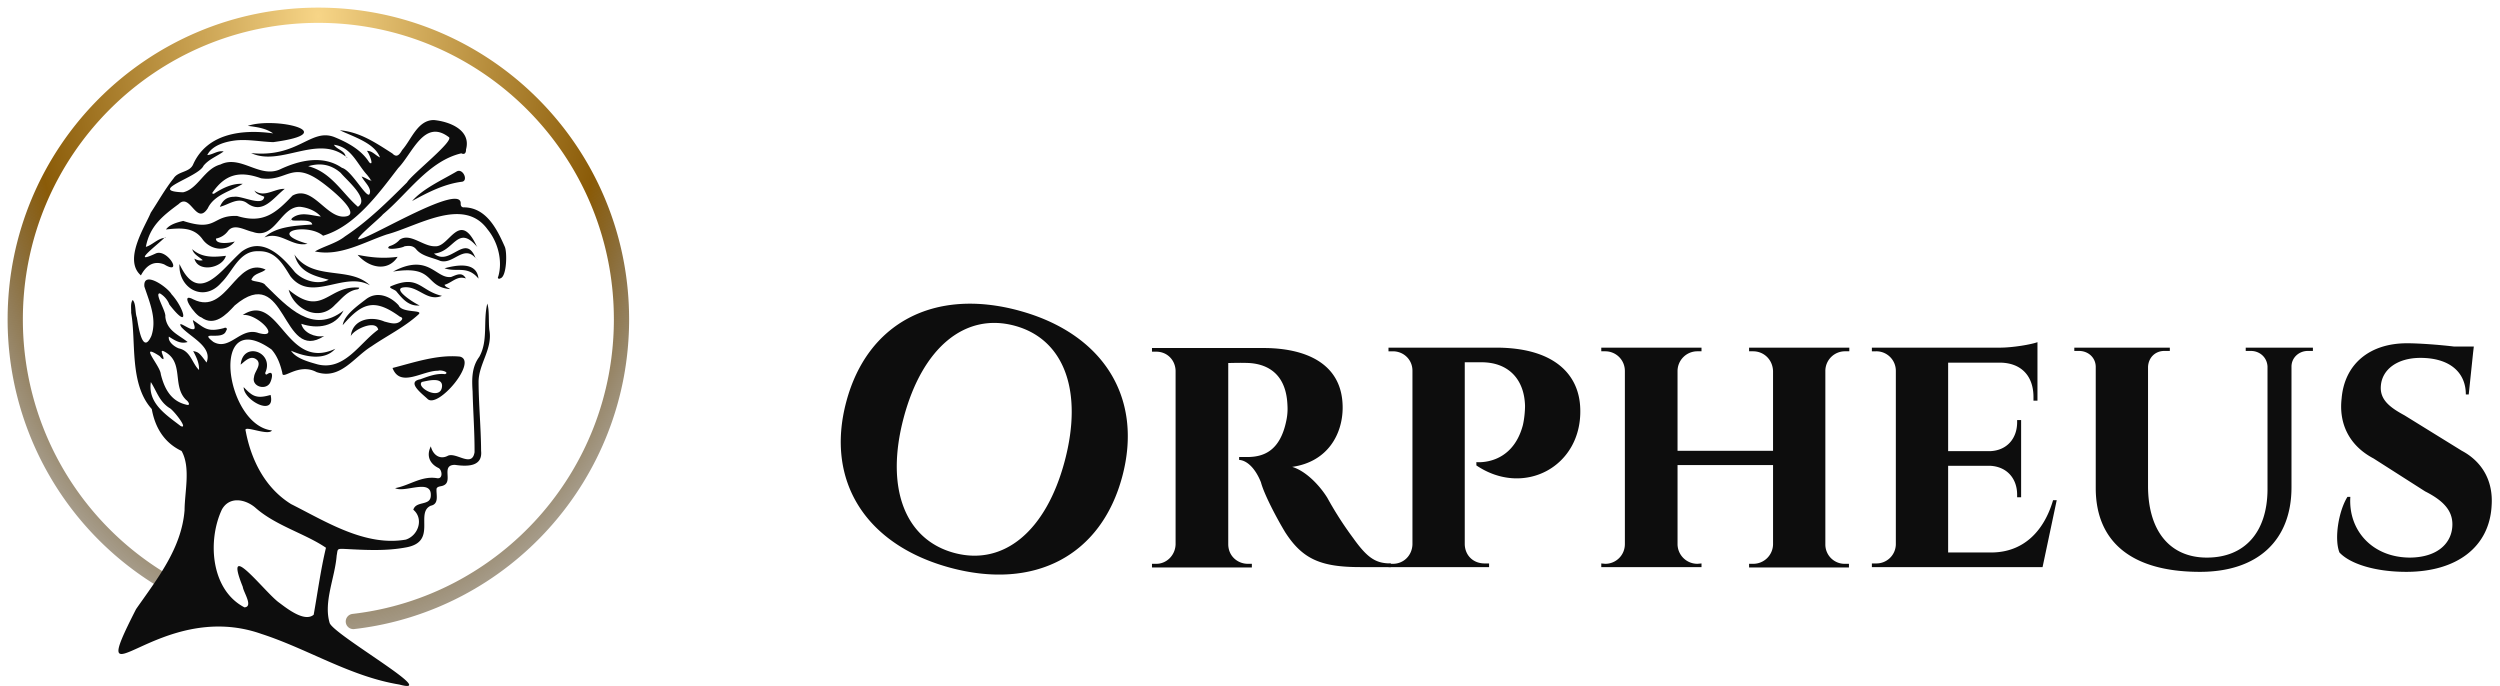 <svg width="164" height="45" fill="none" xmlns="http://www.w3.org/2000/svg"><path d="M88.793 35.33a22.965 22.965 0 01-1.715-2.663c-.453-.744-1.358-1.752-2.311-2.04 2.358-.336 3.311-2.183 3.311-3.887 0-2.975-2.549-3.91-5.193-3.91H75.57v.24h.286c.69 0 1.239.527 1.263 1.247v11.397c-.024.72-.596 1.272-1.263 1.272h-.286v.24h6.552v-.24h-.263c-.643 0-1.286-.48-1.286-1.296V23.813c.262 0 .739-.024 1.358 0 .81.048 2.43.384 2.525 2.76a3.66 3.66 0 01-.071 1.007c-.405 2.016-1.501 2.376-2.478 2.4h-.62v.191c.453.024 1.025.456 1.43 1.464.215.816 1.072 2.423 1.596 3.287 1.144 1.776 2.359 2.28 4.932 2.28h2v-.24c-.976 0-1.524-.336-2.453-1.632z" fill="#0D0D0D"/><path d="M103.664 26.788c-.072-2.231-1.716-3.983-5.527-3.983h-7.052v.24h.286c.715 0 1.286.552 1.286 1.272v11.397c-.024.72-.572 1.272-1.286 1.272h-.286v.216h6.599v-.24h-.286c-.762 0-1.286-.528-1.31-1.248V23.765h1.096c1.763 0 2.81 1.104 2.858 2.855 0 .36-.047.864-.142 1.272-.715 2.687-3.05 2.423-3.05 2.423v.216c3.121 2.112 6.957.072 6.814-3.743zm16.079-2.447a1.29 1.29 0 011.31-1.296h.262v-.24h-6.575v.24h.262c.715 0 1.286.552 1.31 1.296v5.23h-6.265v-5.254a1.3 1.3 0 011.31-1.272h.262v-.24h-6.575v.24h.262c.691 0 1.286.552 1.286 1.296V35.69c0 .744-.595 1.296-1.286 1.296l-.262-.024v.24h6.575v-.24l-.262.023a1.3 1.3 0 01-1.31-1.271v-5.207h6.265v5.207a1.3 1.3 0 01-1.31 1.272h-.262v.24h6.551v-.24h-.262a1.265 1.265 0 01-1.286-1.272V24.34zm14.94 8.469c-.62 2.112-2.001 3.408-4.003 3.432h-2.882v-5.687h2.739c1.12.048 1.787.84 1.787 1.896v.168h.262v-5.063h-.262v.144c0 1.08-.691 1.872-1.81 1.896h-2.716v-5.807h3.43c1.382.024 2.168.888 2.168 2.256v.24h.262v-3.84c-.381.145-1.596.36-2.477.36h-8.386v.24h.286a1.28 1.28 0 011.286 1.272v11.397a1.275 1.275 0 01-1.286 1.248h-.286v.24h11.197l.929-4.391h-.238zm17.044-10.005h-4.407v.216h.333c.596 0 1.072.432 1.096 1.032v8.086c-.024 2.783-1.501 4.439-3.978 4.439-2.43 0-3.86-1.752-3.86-4.703v-7.798c.024-.624.477-1.056 1.072-1.056h.358v-.216h-6.266v.216h.31c.596 0 1.096.432 1.096 1.056v7.942c0 3.43 2.239 5.494 6.837 5.494 3.812 0 6.004-2.087 6.004-5.542v-7.918c0-.6.5-1.032 1.072-1.032h.333v-.216zm6.005 4.439c-.929-.504-1.62-1.008-1.548-1.92.071-1.079 1.072-1.847 2.597-1.847 1.905 0 2.978.936 2.978 2.4h.19l.286-2.736.048-.407h-1.287c-1-.12-2.311-.216-3.097-.216-2.43 0-4.097 1.343-4.288 3.622-.191 1.656.5 3.096 2.096 3.935l3.383 2.16c1.287.648 1.787 1.32 1.787 2.16 0 1.175-.905 2.159-2.763 2.183-2.526 0-4.074-1.824-3.931-3.983h-.191c-.572.912-.881 2.735-.524 3.647.691.744 2.335 1.271 4.384 1.271 3.311 0 5.455-1.631 5.598-4.342.119-1.704-.691-2.928-1.954-3.6l-3.764-2.327zM66.825 20.37c-5.522-1.49-9.93.799-11.31 5.99-1.388 5.215 1.299 9.392 6.822 10.883 5.522 1.49 9.9-.781 11.287-5.996 1.382-5.191-1.276-9.386-6.799-10.876zm-4.23 15.9c-3.244-.876-4.534-4.28-3.313-8.868 1.227-4.612 4.034-6.91 7.278-6.035 3.245.876 4.511 4.273 3.284 8.885-1.22 4.589-4.004 6.893-7.248 6.018z" fill="#0D0D0D"/><path d="M23.18 40.77c9.9-1.142 17.59-9.58 17.59-19.82C40.77 9.932 31.866 1 20.884 1 9.903 1 1 9.932 1 20.95a19.952 19.952 0 009.495 17.014" stroke="url(#paint0_radial_331_215)" stroke-linecap="round"/><path d="M32.099 21.632c-.057-.525.01-1.277-.125-1.693l-.005-.028c-.29 1.154.072 2.43-.528 3.498-.504.674-.49 1.48-.438 2.273.032 1.327.134 2.656.128 3.983-.166 1.028-1.178-.004-1.74.227-.547.3-1.003-.076-1.128-.612-.314.63-.062 1.157.52 1.43.232.147.285.73-.116.658-1.027-.168-1.799.483-2.747.653.634.338 2.444-.688 2.338.538-.054.64-.963.282-1.145.88.698.581.338 1.688-.49 1.959-2.666.465-5.245-1.183-7.525-2.328-1.726-1.067-2.635-2.929-2.985-4.82-.157-.402 1.48.373 1.728-.014-3.071-.332-4.15-8.238-.028-5.309.387.436.583.993.71 1.547 0 .49 1.058-.703 2.243-.064 1.566.52 2.451-.982 3.598-1.686 1.02-.7 2.164-1.257 3.077-2.085.406-.352-1.078-.068-1.293-.615-.54-.585-1.376-.932-2.092-.43-.567.44-1.482 1.07-1.573 1.736 1.296-1.502 2.092-1.761 3.75-.555.218.066.17.175.057.277-.303.287-.716.128-1.068.043-.929-.396-2.095-.124-2.209.948.258-.482 1.67-1.08 1.798-.416-1.228.877-2.198 2.705-3.964 2.28-.608-.172-1.418-.383-1.757-.9.89.39 2.192.687 2.905-.127-3.253 1.521-3.653-3.797-6.072-2.217.97-.107 2.585 1.605 1.046 1.185-1.19-.43-1.879 1.196-2.97.583-1.026-.796.62-.05.831-.727.118-.147.012-.258-.148-.178-1.117.294-1.27-.028-2.027-.528-.01.148.283.651-.026.596-.258.014-1.054-.645-.727-.133.598.666 2.066 1.287 1.647 2.321-.473-.638-.522-.681-.877-.752.21.398.407.788.384 1.241-.458-.434-.542-1.248-1.32-1.415-.309-.11-.729-.45-.658-.774.483.313.804.484 1.23.354-.566-.465-1.368-.73-1.464-1.663.071-.327-.744-1.574-.35-1.524.285.17.503.427.617.73 1.399 1.798.975.227.144-.673-.264-.468-1.89-1.609-1.783-.504.344 1.037.834 2.137.458 3.235-.589 1.306-.86-.688-.951-1.204-.13-.354-.045-.898-.272-1.154-.165.2-.09.58-.104.84.338 1.87-.133 4.673 1.353 6.314.206 1.164.782 2.195 1.955 2.75.607 1.075.204 2.658.196 3.893-.2 2.502-1.782 4.479-3.181 6.482-3.503 6.87 1.444-.767 8.22 1.626 3.063.992 5.821 2.79 9.046 3.321 2.787.757-4.273-3.245-4.565-4.033-.418-1.375.35-2.987.458-4.42.085-.446-.013-.465.578-.439 1.31.069 2.638.143 3.935-.096 2.13-.355.608-2.267 1.66-2.742.575-.116.342-.737.38-1.118.065-.176.311-.134.469-.218.623-.273-.202-1.34.735-1.344.788.114 1.831.14 1.718-.925-.007-1.49-.154-2.974-.165-4.463-.023-1.223.949-2.211.704-3.475zM11.854 27.95c-.982-.754-2.164-1.501-1.958-2.885.4.632.554 1.266 1.214 1.696.229.087 1.297 1.436.744 1.189zm.354-1.406c-1.017-.239-1.434-1.086-1.66-1.998-.023-.544-1.506-2.114-.089-1.197.09.07.13.195.261.21.06-.166-.311-.687.05-.503 1.343.688.49 2.263 1.446 3.184.149.1.32.407-.008.304zm9.175 9.389c-.348 1.45-.543 2.927-.805 4.393-.597.507-1.736-.394-2.27-.794-.9-.634-3.716-4.356-2.38-1.031.037.344.706 1.295.11 1.343-2.217-1.15-2.434-4.384-1.484-6.415.482-.87 1.493-.703 2.17-.15 1.332 1.201 3.298 1.722 4.66 2.654zm1.626-13.886c.005 0 .008 0 .005-.006a.059.059 0 00-.005.007zm-10.98-1.212h.005s-.004-.003-.005 0zm21.078-4.665c-.498-1.124-1.192-2.54-2.652-2.568-.168.018-.238-.094-.233-.242.065-1.376-5.686 2.115-6.566 2.31-.74.273 1.304-1.378 1.46-1.608 1.62-1.347 3.002-3.499 5.147-4.004.22.112.316-.043.307-.251.348-1.256-1.034-1.827-2.105-1.932-1.072-.003-1.477 1.283-2.078 1.96-.166.28-.343.551-.647.232-1.068-.681-2.12-1.409-3.446-1.521.933.444 2.28.84 2.634 1.783-.295-.13-.516-.45-.86-.43.153.154.498 1.064.15.746-.513-.812-1.402-1.294-2.283-1.653-1.555-.601-2.372 1.369-5.46 1.051 1.924.9 4.33-1.237 6.194.222-.054-.392-.573-.454-.764-.768 1.142.147 1.499 1.239 2.177 1.977.55.682.02.221-.36.105.181.377.706.774.51 1.168-.21.255-1.177-1.581-1.8-1.736-1.237-.855-2.772-.504-4.042.09-1.356.63-2.592-.966-3.927-.31-1.064.276-1.469 1.607-2.454 1.825-2.416-.09 1.014-.989 1.34-1.74.356-.438.883-.62 1.322-.94-.4-.079-.706.214-1.073.237.319-.654 1.225-.897 1.93-.969.802-.068 1.596.096 2.396.12 4.613-.615.117-1.68-1.67-1.067.617.08 1.184.156 1.662.493-1.992-.282-4.31-.02-5.235 2.01-.225.57-.985.446-1.297.945-.564.708-.999 1.499-1.495 2.248-.336.847-1.834 3.087-.646 4.113.304-.569.776-1.014 1.525-.723 1.29.784.198-1.078-.566-.709-1.735.811.26-.675.575-1.031-.47.07-.789.473-1.21.592.258-1.339 1.05-1.998 2.155-2.81.773-.768 1.149 1.449 1.908.278.432-.914 1.579-1.136 2.289-1.604-.65-.035-1.27.255-1.799.593-.055.035-.108.107-.206.017.845-1.246 1.796-1.482 3.214-.972 1.692.247 1.995-1.178 3.913.21.395.272 2.61 1.998 1.741 2.27-1.31.345-2.216-2.1-3.594-1.346-1.098 1.155-1.925 1.867-3.637 1.335-1.678-.06-1.281 1.062-3.534.327-.4.096-.893.231-1.13.559.88-.089 1.793-.19 2.387.627.483.695 1.544.916 2.127.162-.342.11-1.265.215-1.232-.191a1.27 1.27 0 00.781-.486c.407-.54 1.113-.054 1.634.05 1.473.534 1.797-1.642 3.082-1.65.507.048 1.042.258 1.38.639-.627-.061-1.306-.344-1.874.099-.373.382 1.241-.077 1.31.425-1.045.077-2.38.121-3.136.85 1.052-.444 1.8.65 2.827.416-2.76-.798.028-1.38 1.02-.53 2.091-.615 3.64-2.759 4.927-4.436.941-.965 1.699-3.252 3.312-2.04.445.209-2.43 2.458-2.73 2.978-1.273 1.265-2.555 2.543-4.07 3.542-.574.46-1.412.652-1.972.988 1.65.34 3.204-.607 4.714-1.115 2.02-.537 5.035-2.515 6.612-.33.678.821 1 2.062.703 3.084-.075.112.026.202.142.122.422-.116.448-1.763.276-2.087zm-15.19-7.42c.006 0-.022.016-.022.017l.021-.017zm5.563 4.814c-1.008-.86-1.743-2.278-3.262-2.659.83-.251 1.528-.092 2.136.44.377.468 1.916 1.718 1.126 2.22v-.001zm.869-1.684c-.025-.01-.03-.027-.012-.048.017.015.033.034.012.05v-.002zm-1.673-1.61l-.007-.005c0 .005-.003.01-.005.014l.012-.009zm-3.609 4.207c0-.008 0-.01-.009-.01l.01.01zm-8.287 1.115v.013l.012-.003-.012-.01z" fill="#0D0D0D"/><path d="M22.535 20.375c-.52 1.056-1.712 1.23-2.77.865.126.586.921.926 1.503.8-2.827 1.849-2.437-4.903-5.869-2.004-.575.633-1.346 1.41-2.191.785-.432-.116-1.513-1.724-.506-1.173 2.194 1.061 2.753-2.852 4.722-1.967-.23.228-.709.232-.898.59-.216.245.72.129.896.45 1.44 1.404 3.072 3.25 5.113 1.654z" fill="#0D0D0D"/><path d="M19.32 16.707c1.217 1.757 3.622.722 4.948 2.01-1.716-.964-3.833 1.183-5.217-.593-.495-.798-.98-1.676-2.082-1.643-1.278-.068-1.687 1.33-2.448 2.06-1.15 1.338-2.836.37-2.747-1.221 1.28 2.763 2.736.363 4.068-.807 1.376-1.028 2.675.31 3.5 1.336.535.558 1.5.866 2.22.501-.98-.26-1.945-.495-2.241-1.643zm10.845 6.686c-1.482-.142-2.997.383-4.415.747.5 1.324 1.979.163 2.992.181.154-.078.783.097.45.223-.57-.064-1.1.148-1.62.337-.948.171.14.968.464 1.279.67.715 3.353-2.485 2.128-2.767zm-1.166 1.923c-.045 1.038-1.746.093-1.323-.26.333-.066 1.332-.352 1.323.26zm2.289-9.134c-1.286-1.5-1.48.349-2.818.452 1.055.894 2.05-1.405 2.728.296-.787-.902-1.458.442-2.321.183-.525-.224-1.182-.298-1.564-.745-.21-.271-.486-.255-.776-.212-.165.132-1.386.3-.99-.01a1.4 1.4 0 00.675-.422c.681-.478 1.557.473 2.331.43.93.075 1.593-2.45 2.735.028z" fill="#0D0D0D"/><path d="M18.936 19.006c2.247 1.882 2.57-.328 4.63-.135-.03.105-.098.108-.152.117-.634.094-.999.615-1.437 1.008-1.041 1.158-2.692.296-3.04-.99zm10.224-.321c.077.175.259.178.361.281-1.706-.157-.93-1.594-3.738-1.15 2.348-1.25 2.797.498 3.814.352.352-.134.718-.356.964.101-.56-.209-.905.274-1.4.416zm-13.372 5.236c.146-1.539 2.16-.852 1.642.464-.045.068-.045.202.069.181.514-.376.341.35.196.582-.314.473-1.201.19-1.03-.413.025-.365.488-.763.217-1.1-.406-.397-.798.049-1.094.286zm.909-11.412c.656.483 1.313-.15 1.985-.12-.744.572-1.441 1.72-2.483.93-.587-.42-1.211.121-1.776.248.199-.46.486-.658.95-.659.487-.081 1.894.677 1.962 0-.232-.108-.522-.157-.639-.4zm12.297 6.898c-1 .416-1.552-.692-2.537-.552-.765.107.811 1.093 1.076 1.182-.712.071-1.116-.42-1.522-.909-.099-.15-.668-.255-.298-.38 1.775-.728 1.852.333 3.28.66zm-1.967-6.213c.707-.808 1.939-1.366 2.909-1.933.417-.273.806.578.38.66-1.173.142-2.285.716-3.296 1.274h.007zM12.754 16.97c.158.076.316.159.547.097-.273-.242-.607-.387-.686-.717.63.572 1.424.525 2.205.43-.233.823-1.827 1.115-2.066.19zm10.707-.253c.951.188 1.71.25 2.623.131-.629.989-1.86.745-2.623-.13zm-7.065 9.066c.418.354.872.26 1.355.125.347 1.484-1.783.355-1.765-.513 0 0 .252.275.41.388zm14.992-7.506c-.722-.884-1.43-.397-2.226-.678.744-.201 2.115-.472 2.226.678zm-20.599-2.676l.065-.043c.013.085-.088.01-.065.043zm11.875-5.319a.11.11 0 01.075.02.104.104 0 01.041.063c-.036-.022-.08-.103-.116-.083zm8.658 6.763c-.04-.028-.081-.125-.124-.115.073.01.08.08.124.115z" fill="#0D0D0D"/><path d="M12.762 16.978l-.031.013c.008-.005.025-.03.031-.013zm9.766 3.405l-.005-.032c.003.007.019.026.005.032zm-10.499.451l.022-.026c-.007.007-.01.028-.022.026zm7.311-4.125l-.026.02c.065.023-.018-.03.027-.02zm-6.704-.356l-.029.022c.068.027-.013-.034.029-.022zm18.636-.18c.06-.012.012.048.03-.008.005-.018-.02-.019-.015.016l-.015-.008zm-10.078-.71l.01.028c-.006-.01-.03-.02-.01-.027zm-2.136-.995c-.026.052.052.007-.003.03-.045.015-.03-.043.012-.021l-.009-.01zm-2.343-1.952c-.06.012-.01-.05-.022.006-.003.014.02.013.007-.013l.015.007zm6.067-2.161l.007.02c.035-.038-.009-.005-.007-.02zm8.526 6.681l.023-.004c-.04-.04.006.028-.023.004z" fill="#0D0D0D"/><defs><radialGradient id="paint0_radial_331_215" cx="0" cy="0" r="1" gradientUnits="userSpaceOnUse" gradientTransform="matrix(0 50.751 -32.297 0 20.885 1)"><stop stop-color="#F7D587"/><stop offset=".595" stop-color="#8A5B08"/><stop offset="1" stop-opacity="0"/></radialGradient></defs></svg>